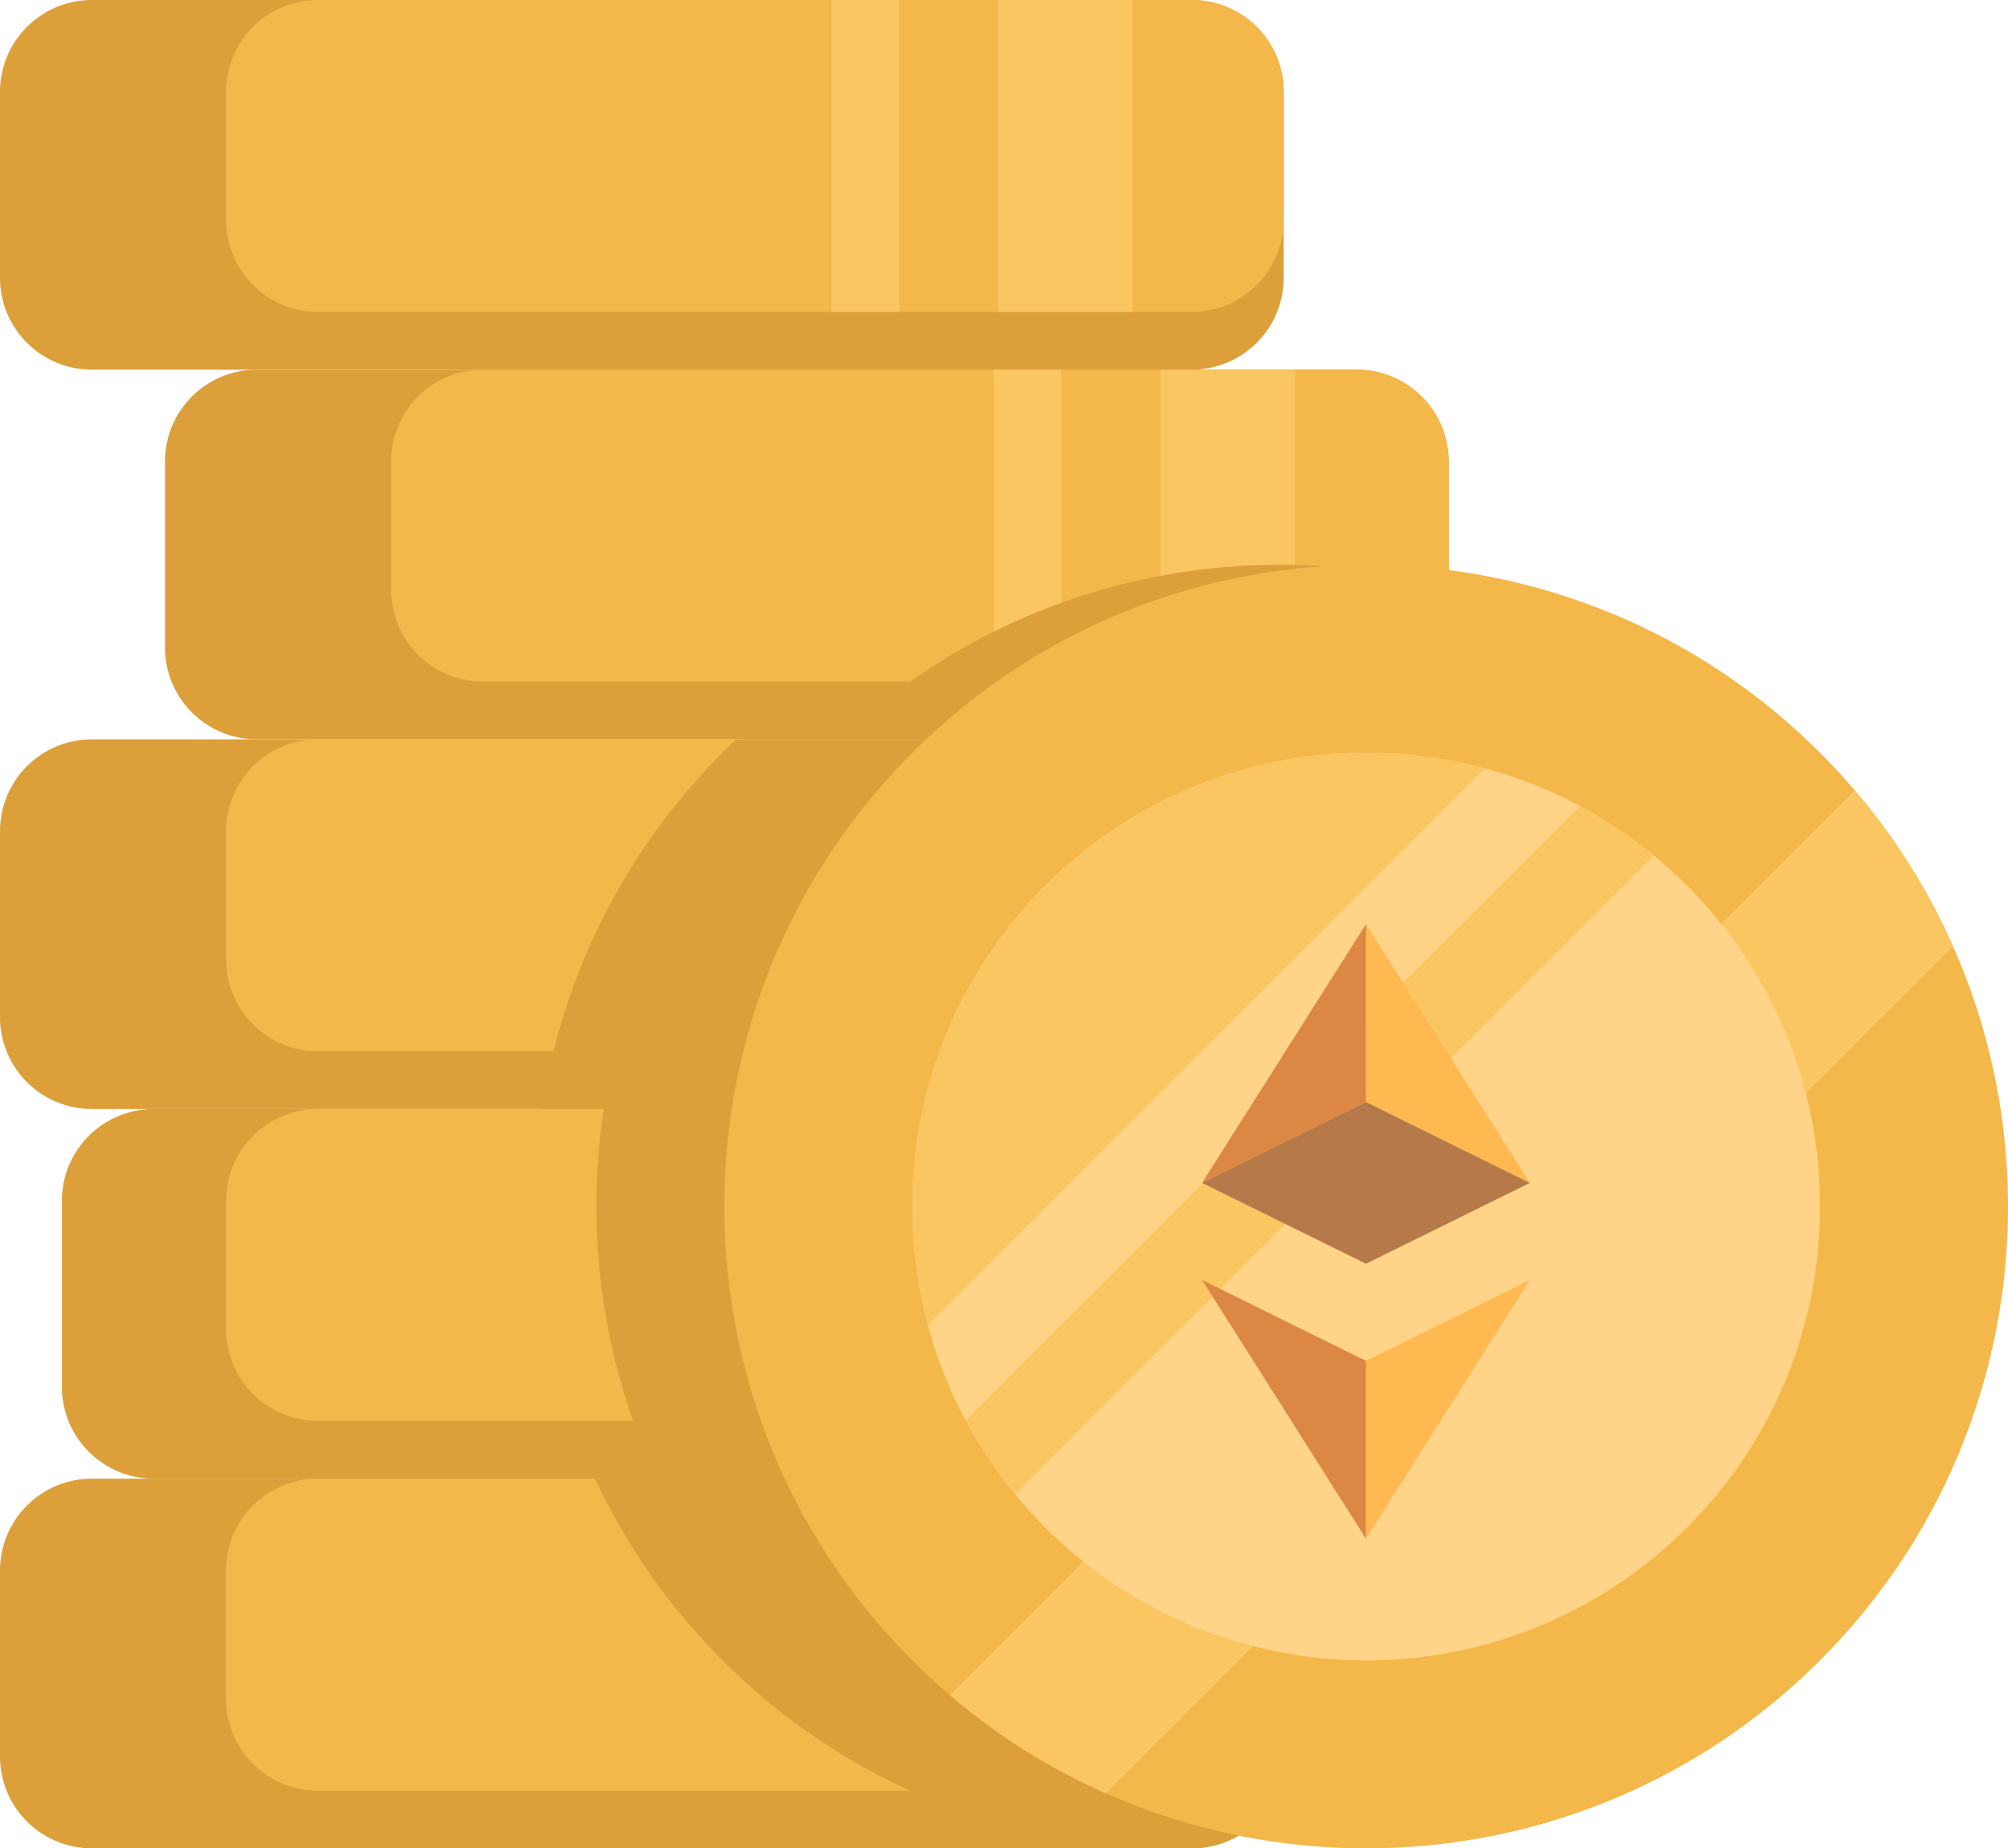 <svg xmlns="http://www.w3.org/2000/svg" viewBox="0 0 1627.84 1498.532">
  <defs>
    <style>
      .cls-1 {
        fill: #dd9f3a;
      }

      .cls-2 {
        fill: #f4b74a;
      }

      .cls-3 {
        fill: #f9c662;
      }

      .cls-4 {
        fill: #ffd488;
      }

      .cls-5 {
        fill: #ffb950;
      }

      .cls-6 {
        fill: #dc8744;
      }

      .cls-7 {
        fill: #b5794a;
      }
    </style>
  </defs>
  <g id="Group_1216" data-name="Group 1216" transform="translate(-4893 -2004)">
    <g id="coins" transform="translate(4893 2004)">
      <g id="Group_1198" data-name="Group 1198" transform="translate(0 299.716)">
        <path id="Path_1121" data-name="Path 1121" class="cls-1" d="M1082.725,189.033V339.827a74.459,74.459,0,0,1-74.461,74.461H116.53a74.459,74.459,0,0,1-74.461-74.461V189.033A74.452,74.452,0,0,1,116.53,114.6h891.731A74.453,74.453,0,0,1,1082.725,189.033Z" transform="translate(91.684 -114.604)"/>
        <path id="Path_1122" data-name="Path 1122" class="cls-1" d="M1040.656,283.3V434.1a74.459,74.459,0,0,1-74.461,74.46H74.461A74.459,74.459,0,0,1,0,434.1V283.3a74.452,74.452,0,0,1,74.461-74.429H966.192A74.453,74.453,0,0,1,1040.656,283.3Z" transform="translate(0 90.839)"/>
        <path id="Path_1123" data-name="Path 1123" class="cls-1" d="M1056.432,377.565V528.36a74.46,74.46,0,0,1-74.461,74.461H90.237A74.46,74.46,0,0,1,15.776,528.36V377.565a74.452,74.452,0,0,1,74.461-74.429H981.968A74.453,74.453,0,0,1,1056.432,377.565Z" transform="translate(34.382 296.277)"/>
        <path id="Path_1124" data-name="Path 1124" class="cls-1" d="M1040.656,471.831v150.8a74.458,74.458,0,0,1-74.461,74.46H74.461A74.459,74.459,0,0,1,0,622.627v-150.8A74.452,74.452,0,0,1,74.461,397.4H966.192A74.453,74.453,0,0,1,1040.656,471.831Z" transform="translate(0 501.721)"/>
      </g>
      <path id="SVGCleanerId_0" class="cls-2" d="M915.015,471.833V575.818a74.491,74.491,0,0,1-66.57,74.059,76.99,76.99,0,0,1-7.891.4H132.082a74.452,74.452,0,0,1-74.429-74.46V471.833a74.446,74.446,0,0,1,74.429-74.43H840.555A74.453,74.453,0,0,1,915.015,471.833Z" transform="translate(125.647 801.439)"/>
      <g id="Group_1199" data-name="Group 1199" transform="translate(183.3 1198.843)">
        <path id="SVGCleanerId_0_1_" class="cls-2" d="M915.015,471.833V575.818a74.491,74.491,0,0,1-66.57,74.059,76.99,76.99,0,0,1-7.891.4H132.082a74.452,74.452,0,0,1-74.429-74.46V471.833a74.446,74.446,0,0,1,74.429-74.43H840.555A74.453,74.453,0,0,1,915.015,471.833Z" transform="translate(-57.653 -397.404)"/>
      </g>
      <g id="Group_1200" data-name="Group 1200" transform="translate(183.297 299.723)">
        <path id="Path_1125" data-name="Path 1125" class="cls-2" d="M915.014,377.564V481.549a74.49,74.49,0,0,1-66.57,74.06,77.152,77.152,0,0,1-7.891.4H132.081a74.452,74.452,0,0,1-74.429-74.46V377.564a74.446,74.446,0,0,1,74.429-74.43H840.553A74.446,74.446,0,0,1,915.014,377.564Z" transform="translate(-57.652 296.269)"/>
        <path id="Path_1126" data-name="Path 1126" class="cls-2" d="M915.014,283.305V387.289a74.491,74.491,0,0,1-66.57,74.06,77.169,77.169,0,0,1-7.891.4H132.081a74.452,74.452,0,0,1-74.429-74.461V283.305a74.446,74.446,0,0,1,74.429-74.429H840.553A74.45,74.45,0,0,1,915.014,283.305Z" transform="translate(-57.652 90.844)"/>
        <path id="Path_1127" data-name="Path 1127" class="cls-2" d="M957.081,189.035V293.019a74.491,74.491,0,0,1-66.57,74.06,76.992,76.992,0,0,1-7.891.4H174.147a74.452,74.452,0,0,1-74.429-74.461V189.035a74.445,74.445,0,0,1,74.429-74.429H882.62A74.45,74.45,0,0,1,957.081,189.035Z" transform="translate(34.026 -114.606)"/>
      </g>
      <g id="Group_1201" data-name="Group 1201" transform="translate(0 0.006)">
        <path id="Path_1128" data-name="Path 1128" class="cls-1" d="M710.022,471.833V622.628a74.491,74.491,0,0,1-66.569,74.06q-10.182.4-20.364.4a520.692,520.692,0,0,1-210.913-44.5A517.2,517.2,0,0,1,285.554,572.81c-10.431-8.891-20.529-18.256-30.392-28.086A519.021,519.021,0,0,1,151.712,397.4h483.85A74.451,74.451,0,0,1,710.022,471.833Z" transform="translate(330.637 801.435)"/>
        <path id="Path_1129" data-name="Path 1129" class="cls-1" d="M709.217,377.564V528.359a74.457,74.457,0,0,1-74.461,74.46H200.995a521.69,521.69,0,0,1-42.9-299.684H634.756A74.45,74.45,0,0,1,709.217,377.564Z" transform="translate(331.443 595.985)"/>
        <path id="Path_1130" data-name="Path 1130" class="cls-1" d="M1040.656,94.766V245.561A74.459,74.459,0,0,1,966.2,320.021H74.461A74.454,74.454,0,0,1,0,245.564V94.766A74.452,74.452,0,0,1,74.461,20.337H966.192A74.457,74.457,0,0,1,1040.656,94.766Z" transform="translate(0 -20.337)"/>
      </g>
      <path id="Path_1131" data-name="Path 1131" class="cls-2" d="M915.015,94.764V198.749a74.491,74.491,0,0,1-66.57,74.06,77.077,77.077,0,0,1-7.891.4H132.082a74.452,74.452,0,0,1-74.429-74.461V94.764a74.445,74.445,0,0,1,74.429-74.429H840.555A74.456,74.456,0,0,1,915.015,94.764Z" transform="translate(125.647 -20.335)"/>
      <g id="Group_1202" data-name="Group 1202" transform="translate(674.199 0.003)">
        <rect id="Rectangle_774" data-name="Rectangle 774" class="cls-3" width="109.202" height="252.875" transform="translate(134.847)"/>
        <rect id="Rectangle_775" data-name="Rectangle 775" class="cls-3" width="54.599" height="252.875"/>
        <rect id="Rectangle_776" data-name="Rectangle 776" class="cls-3" width="109.215" height="299.719" transform="translate(266.384 299.729)"/>
        <rect id="Rectangle_777" data-name="Rectangle 777" class="cls-3" width="54.609" height="299.719" transform="translate(131.505 299.729)"/>
      </g>
      <g id="Group_1203" data-name="Group 1203" transform="translate(439.383 457.919)">
        <path id="Path_1132" data-name="Path 1132" class="cls-1" d="M707.856,182.676v48.717a74.459,74.459,0,0,1-74.46,74.461H214.074C350.126,177.588,538.37,136.533,707.856,182.676Z" transform="translate(27.164 -164.363)"/>
        <path id="Path_1133" data-name="Path 1133" class="cls-1" d="M739.475,283.305V434.1a74.46,74.46,0,0,1-74.461,74.461H138.2A517.8,517.8,0,0,1,284.579,219.743q5.566-5.565,11.236-10.867h369.2A74.453,74.453,0,0,1,739.475,283.305Z" transform="translate(-138.198 -67.353)"/>
      </g>
      <path id="Path_1134" data-name="Path 1134" class="cls-2" d="M1072.944,1052.608C916.43,1209.093,685.057,1245.069,494.12,1160.481A516.953,516.953,0,0,1,367.5,1080.717q-15.651-13.33-30.417-28.109c-203.187-203.212-203.187-532.65,0-735.862,203.213-203.187,532.65-203.187,735.863,0q14.789,14.789,28.109,30.417a516.316,516.316,0,0,1,79.764,126.623C1265.4,664.7,1229.429,896.1,1072.944,1052.608Z" transform="translate(402.511 293.538)"/>
      <path id="Path_1135" data-name="Path 1135" class="cls-3" d="M1055.5,348.474l-686.693,686.7a516.91,516.91,0,0,1-126.622-79.764L975.743,221.853A516.405,516.405,0,0,1,1055.5,348.474Z" transform="translate(527.82 418.848)"/>
      <path id="Path_1136" data-name="Path 1136" class="cls-4" d="M968.477,580.214c0,203.2-164.73,367.927-367.927,367.927-114.7,0-217.129-52.47-284.618-134.742a366.346,366.346,0,0,1-83.309-233.184c0-203.2,164.729-367.927,367.927-367.927a366.373,366.373,0,0,1,233.2,83.357C916,363.1,968.477,465.537,968.477,580.214Z" transform="translate(506.975 398.003)"/>
      <path id="Path_1137" data-name="Path 1137" class="cls-3" d="M833.756,295.644,315.979,813.421l-.047-.022a366.548,366.548,0,0,1-83.309-233.185c0-203.2,164.729-367.927,367.926-367.927a367.053,367.053,0,0,1,233.207,83.357Z" transform="translate(506.972 398)"/>
      <path id="Path_1138" data-name="Path 1138" class="cls-4" d="M765.151,246.9,267.21,744.818a364.265,364.265,0,0,1-30.581-77.036l451.49-451.49A364.433,364.433,0,0,1,765.151,246.9Z" transform="translate(515.703 406.728)"/>
    </g>
    <g id="Group_1214" data-name="Group 1214" transform="translate(5867.5 2753.266)">
      <path id="Path_815" data-name="Path 815" class="cls-5" d="M371.2,333.33l-132.854-65.6V123.586Z" transform="translate(-105.493 -123.586)"/>
      <path id="Path_816" data-name="Path 816" class="cls-6" d="M300.578,123.586V267.734l-132.854,65.6Z" transform="translate(-167.724 -123.586)"/>
      <path id="Path_817" data-name="Path 817" class="cls-5" d="M371.2,276.921,238.345,486.665V342.518Z" transform="translate(-105.493 11.542)"/>
      <path id="Path_818" data-name="Path 818" class="cls-6" d="M300.578,342.518V486.665L167.724,276.921Z" transform="translate(-167.724 11.542)"/>
      <path id="Path_819" data-name="Path 819" class="cls-7" d="M433.434,265.809,300.578,331.356,167.724,265.809l132.854-65.564Z" transform="translate(-167.724 -56.031)"/>
    </g>
  </g>
</svg>
